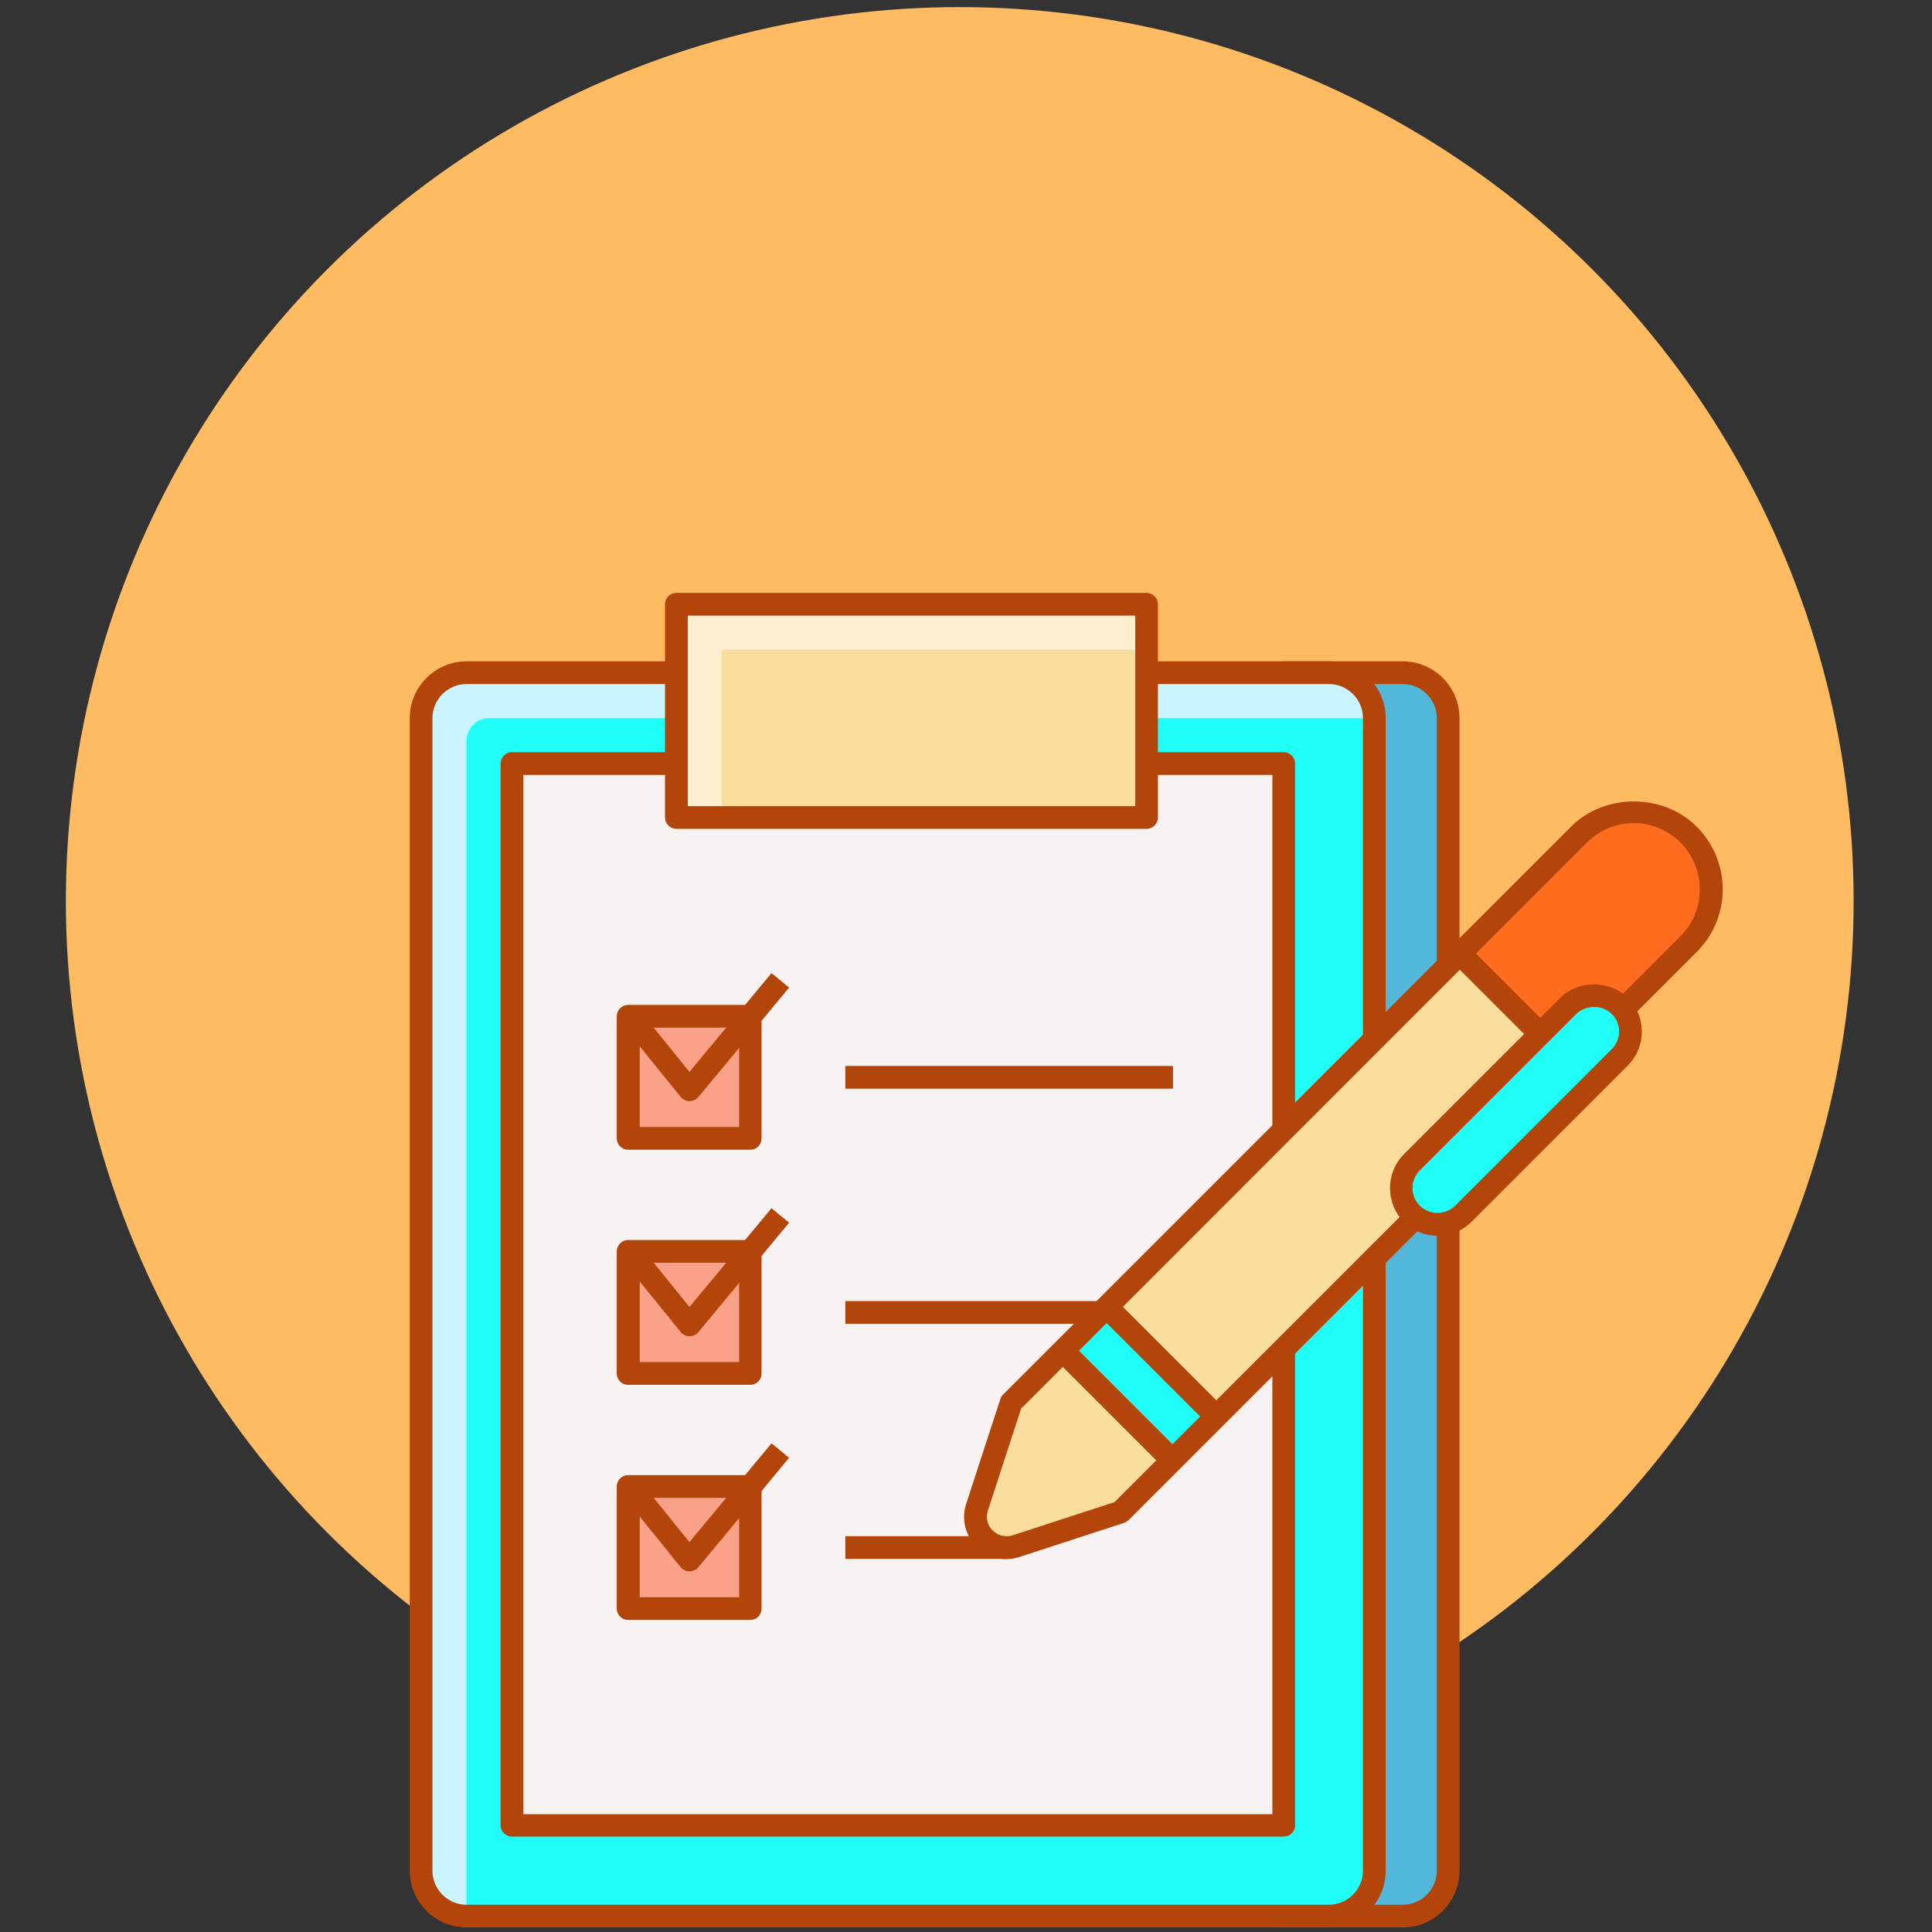 <?xml version="1.0" encoding="utf-8"?>
<!-- Generator: Adobe Illustrator 24.3.0, SVG Export Plug-In . SVG Version: 6.00 Build 0)  -->
<svg version="1.1" id="레이어_1" xmlns="http://www.w3.org/2000/svg" xmlns:xlink="http://www.w3.org/1999/xlink" x="0px"
	 y="0px" viewBox="0 0 680.4 680.4" style="enable-background:new 0 0 680.4 680.4;" xml:space="preserve">
<rect x="0" y="0" width="680.4" height="680.4" fill="#333333" stroke="none"/>
<style type="text/css">
	.st0{fill:#FFBB61;}
	.st1{fill:#CC6E2E;}
	.st2{fill:#B3450B;}
	.st3{fill:#FF6C1E;}
	.st4{fill:#52B8D9;}
	.st5{fill:#1FFFF7;stroke:#000000;stroke-width:0.866;stroke-miterlimit:10;}
	.st6{fill:#88FFF6;}
	.st7{fill:#F9DD9D;}
	.st8{fill:#F8F3F3;}
	.st9{fill:#63312D;}
	.st10{fill:#FFD5B0;}
	.st11{fill:#82D9FF;}
	.st12{fill:#F9A287;}
	.st13{fill:#B3450B;stroke:#000000;stroke-width:0.866;stroke-miterlimit:10;}
	.st14{fill:#FF7E38;stroke:#000000;stroke-width:0.866;stroke-miterlimit:10;}
	.st15{fill:#FF6C1E;stroke:#000000;stroke-width:0.866;stroke-miterlimit:10;}
	.st16{fill:#00B3AC;stroke:#000000;stroke-width:0.866;stroke-miterlimit:10;}
	.st17{fill:#CAF4FF;}
	.st18{fill:#FFEECF;}
	.st19{fill:#EEEEEE;}
	.st20{fill:#EFC36A;}
	.st21{fill:#AF5B48;}
	.st22{fill:#FFC8BB;}
	.st23{fill:#0277BD;}
	.st24{fill:#84DBFF;}
	.st25{fill:#DB785A;}
	.st26{fill:#D1D1D1;}
</style>
<circle class="st0" cx="338" cy="317.3" r="314.8"/>
<path class="st4" d="M494,674.8h-41.9V236.9H494c8.8,0,16,7.2,16,16v405.9C510,667.7,502.8,674.8,494,674.8z"/>
<path class="st2" d="M494,678.8h-41.9c-2.2,0-4-1.8-4-4V236.9c0-2.2,1.8-4,4-4H494c11,0,20,9,20,20v405.9
	C514,669.9,505,678.8,494,678.8z M456.1,670.8H494c6.6,0,12-5.4,12-12V252.9c0-6.6-5.4-12-12-12h-37.9V670.8z"/>
<path class="st5" d="M468.1,674.8H164.3c-8.8,0-16-7.2-16-16V252.9c0-8.8,7.2-16,16-16h303.7c8.8,0,16,7.2,16,16v405.9
	C484.1,667.7,476.9,674.8,468.1,674.8z"/>
<path class="st17" d="M172.3,252.9h311.7c0-8.8-7.2-16-16-16H164.3c-8.8,0-16,7.2-16,16v405.9c0,8.8,7.2,16,16,16V260.9
	C164.3,256.5,167.9,252.9,172.3,252.9z"/>
<path class="st2" d="M468.1,678.8H164.3c-11,0-20-9-20-20V252.9c0-11,9-20,20-20h303.7c11,0,20,9,20,20v405.9
	C488,669.9,479.1,678.8,468.1,678.8z M164.3,240.9c-6.6,0-12,5.4-12,12v405.9c0,6.6,5.4,12,12,12h303.7c6.6,0,12-5.4,12-12V252.9
	c0-6.6-5.4-12-12-12H164.3z"/>
<path class="st8" d="M180.3,268.9h271.8v373.9H180.3V268.9z"/>
<path class="st2" d="M452.1,646.8H180.3c-2.2,0-4-1.8-4-4V268.9c0-2.2,1.8-4,4-4h271.8c2.2,0,4,1.8,4,4v373.9
	C456.1,645.1,454.3,646.8,452.1,646.8z M184.3,638.9h263.8V272.9H184.3V638.9z"/>
<path class="st7" d="M238.2,212.8h165.6v75.1H238.2V212.8z"/>
<path class="st18" d="M254.2,228.8h149.6v-16H238.2v75.1h16V228.8z"/>
<path class="st2" d="M403.8,291.9H238.2c-2.2,0-4-1.8-4-4v-75.1c0-2.2,1.8-4,4-4h165.6c2.2,0,4,1.8,4,4v75.1
	C407.8,290.1,406,291.9,403.8,291.9z M242.2,283.9h157.6v-67.1H242.2V283.9z"/>
<path class="st7" d="M357.8,544.5l36.9-12l200-200c10.7-10.7,10.7-27.9,0-38.6c-10.7-10.7-27.9-10.7-38.6,0l-200,200l-12,36.8
	c-1.3,3.9-0.2,8.2,2.7,11.1C349.6,544.8,353.9,545.8,357.8,544.5z"/>
<path class="st15" d="M552.7,374.5l41-41c9.5-9.5,11.8-24.6,4.2-35.6c-10-14.4-30-15.8-41.8-3.9l-41.9,41.9L552.7,374.5z"/>
<path class="st5" d="M374.3,475.7l15.4-15.4l38.6,38.6l-15.4,15.4L374.3,475.7z"/>
<g>
	<path class="st2" d="M354.4,549.1c-3.9,0-7.7-1.5-10.5-4.4c-4-4-5.4-9.8-3.6-15.2l12-36.8c0.2-0.6,0.5-1.1,1-1.6l200-200
		c11.8-11.8,32.4-11.8,44.2,0c5.9,5.9,9.2,13.8,9.2,22.1c0,8.4-3.3,16.2-9.2,22.1l-200,200c-0.4,0.4-1,0.8-1.6,1l-36.8,12
		C357.5,548.8,355.9,549.1,354.4,549.1z M359.6,496.1L347.9,532c-0.8,2.5-0.2,5.2,1.7,7c1.8,1.8,4.5,2.5,7,1.7l35.9-11.7
		l199.3-199.3c4.4-4.4,6.8-10.2,6.8-16.5c0-6.2-2.4-12.1-6.8-16.5c-9.1-9.1-23.8-9.1-32.9,0L359.6,496.1z"/>
	<path class="st2" d="M511.3,338.7l5.7-5.7l38.6,38.6l-5.7,5.7L511.3,338.7z"/>
	<path class="st2" d="M387.4,463.6l5.7-5.7l37.3,37.3l-5.7,5.7L387.4,463.6z"/>
	<path class="st2" d="M372,479.1l5.7-5.7l37.3,37.3l-5.7,5.7L372,479.1z"/>
</g>
<path class="st5" d="M497.2,427.4c-5-5-5-13.1,0-18.1l55.1-55.1c5-5,13.1-5,18.1,0c5,5,5,13.1,0,18.1l-55.1,55.1
	C510.3,432.5,502.2,432.5,497.2,427.4z"/>
<path class="st2" d="M506.3,435.2c-4.3,0-8.6-1.6-11.9-4.9c-6.5-6.5-6.5-17.2,0-23.8l55.1-55.1c6.3-6.3,17.4-6.3,23.8,0
	c3.2,3.2,4.9,7.4,4.9,11.9c0,4.5-1.7,8.7-4.9,11.9l-55.1,55.1C514.9,433.6,510.6,435.2,506.3,435.2z M500,424.6
	c3.4,3.4,9,3.4,12.5,0l55.1-55.1c1.7-1.7,2.6-3.9,2.6-6.2c0-2.4-0.9-4.6-2.6-6.2c-3.3-3.3-9.1-3.3-12.5,0L500,412.2
	C496.6,415.6,496.6,421.2,500,424.6z"/>
<path class="st12" d="M221.3,357.9h43v43h-43V357.9z"/>
<path class="st2" d="M264.2,404.9h-43c-2.2,0-4-1.8-4-4v-43c0-2.2,1.8-4,4-4h43c2.2,0,4,1.8,4,4v43
	C268.2,403.1,266.5,404.9,264.2,404.9z M225.3,396.9h35v-35h-35V396.9z"/>
<path class="st2" d="M242.8,387.8C242.7,387.8,242.7,387.8,242.8,387.8c-1.2,0-2.4-0.6-3.1-1.5l-19-23.5l6.2-5l15.9,19.7l28.9-34.8
	l6.2,5.1l-32,38.6C245.1,387.3,243.9,387.8,242.8,387.8z"/>
<path class="st2" d="M297.7,375.4h115.4v8H297.7V375.4z"/>
<path class="st12" d="M221.3,440.8h43v43h-43V440.8z"/>
<path class="st2" d="M264.2,487.7h-43c-2.2,0-4-1.8-4-4v-43c0-2.2,1.8-4,4-4h43c2.2,0,4,1.8,4,4v43
	C268.2,485.9,266.5,487.7,264.2,487.7z M225.3,479.7h35v-35h-35V479.7z"/>
<path class="st2" d="M242.8,470.6C242.7,470.6,242.7,470.6,242.8,470.6c-1.2,0-2.4-0.6-3.1-1.5l-19-23.5l6.2-5l15.9,19.7l28.9-34.8
	l6.2,5.1l-32,38.6C245.1,470.1,243.9,470.6,242.8,470.6z"/>
<path class="st2" d="M297.7,458.2h90v8h-90V458.2z"/>
<path class="st12" d="M221.3,523.6h43v43h-43V523.6z"/>
<path class="st2" d="M264.2,570.5h-43c-2.2,0-4-1.8-4-4v-43c0-2.2,1.8-4,4-4h43c2.2,0,4,1.8,4,4v43
	C268.2,568.7,266.5,570.5,264.2,570.5z M225.3,562.5h35v-35h-35V562.5z"/>
<path class="st2" d="M242.8,553.4C242.7,553.4,242.7,553.4,242.8,553.4c-1.2,0-2.4-0.6-3.1-1.5l-19-23.5l6.2-5l15.9,19.7l28.9-34.8
	l6.2,5.1l-32,38.6C245.1,552.9,243.9,553.4,242.8,553.4z"/>
<path class="st2" d="M297.7,541h56.5v8h-56.5V541z"/>
</svg>
